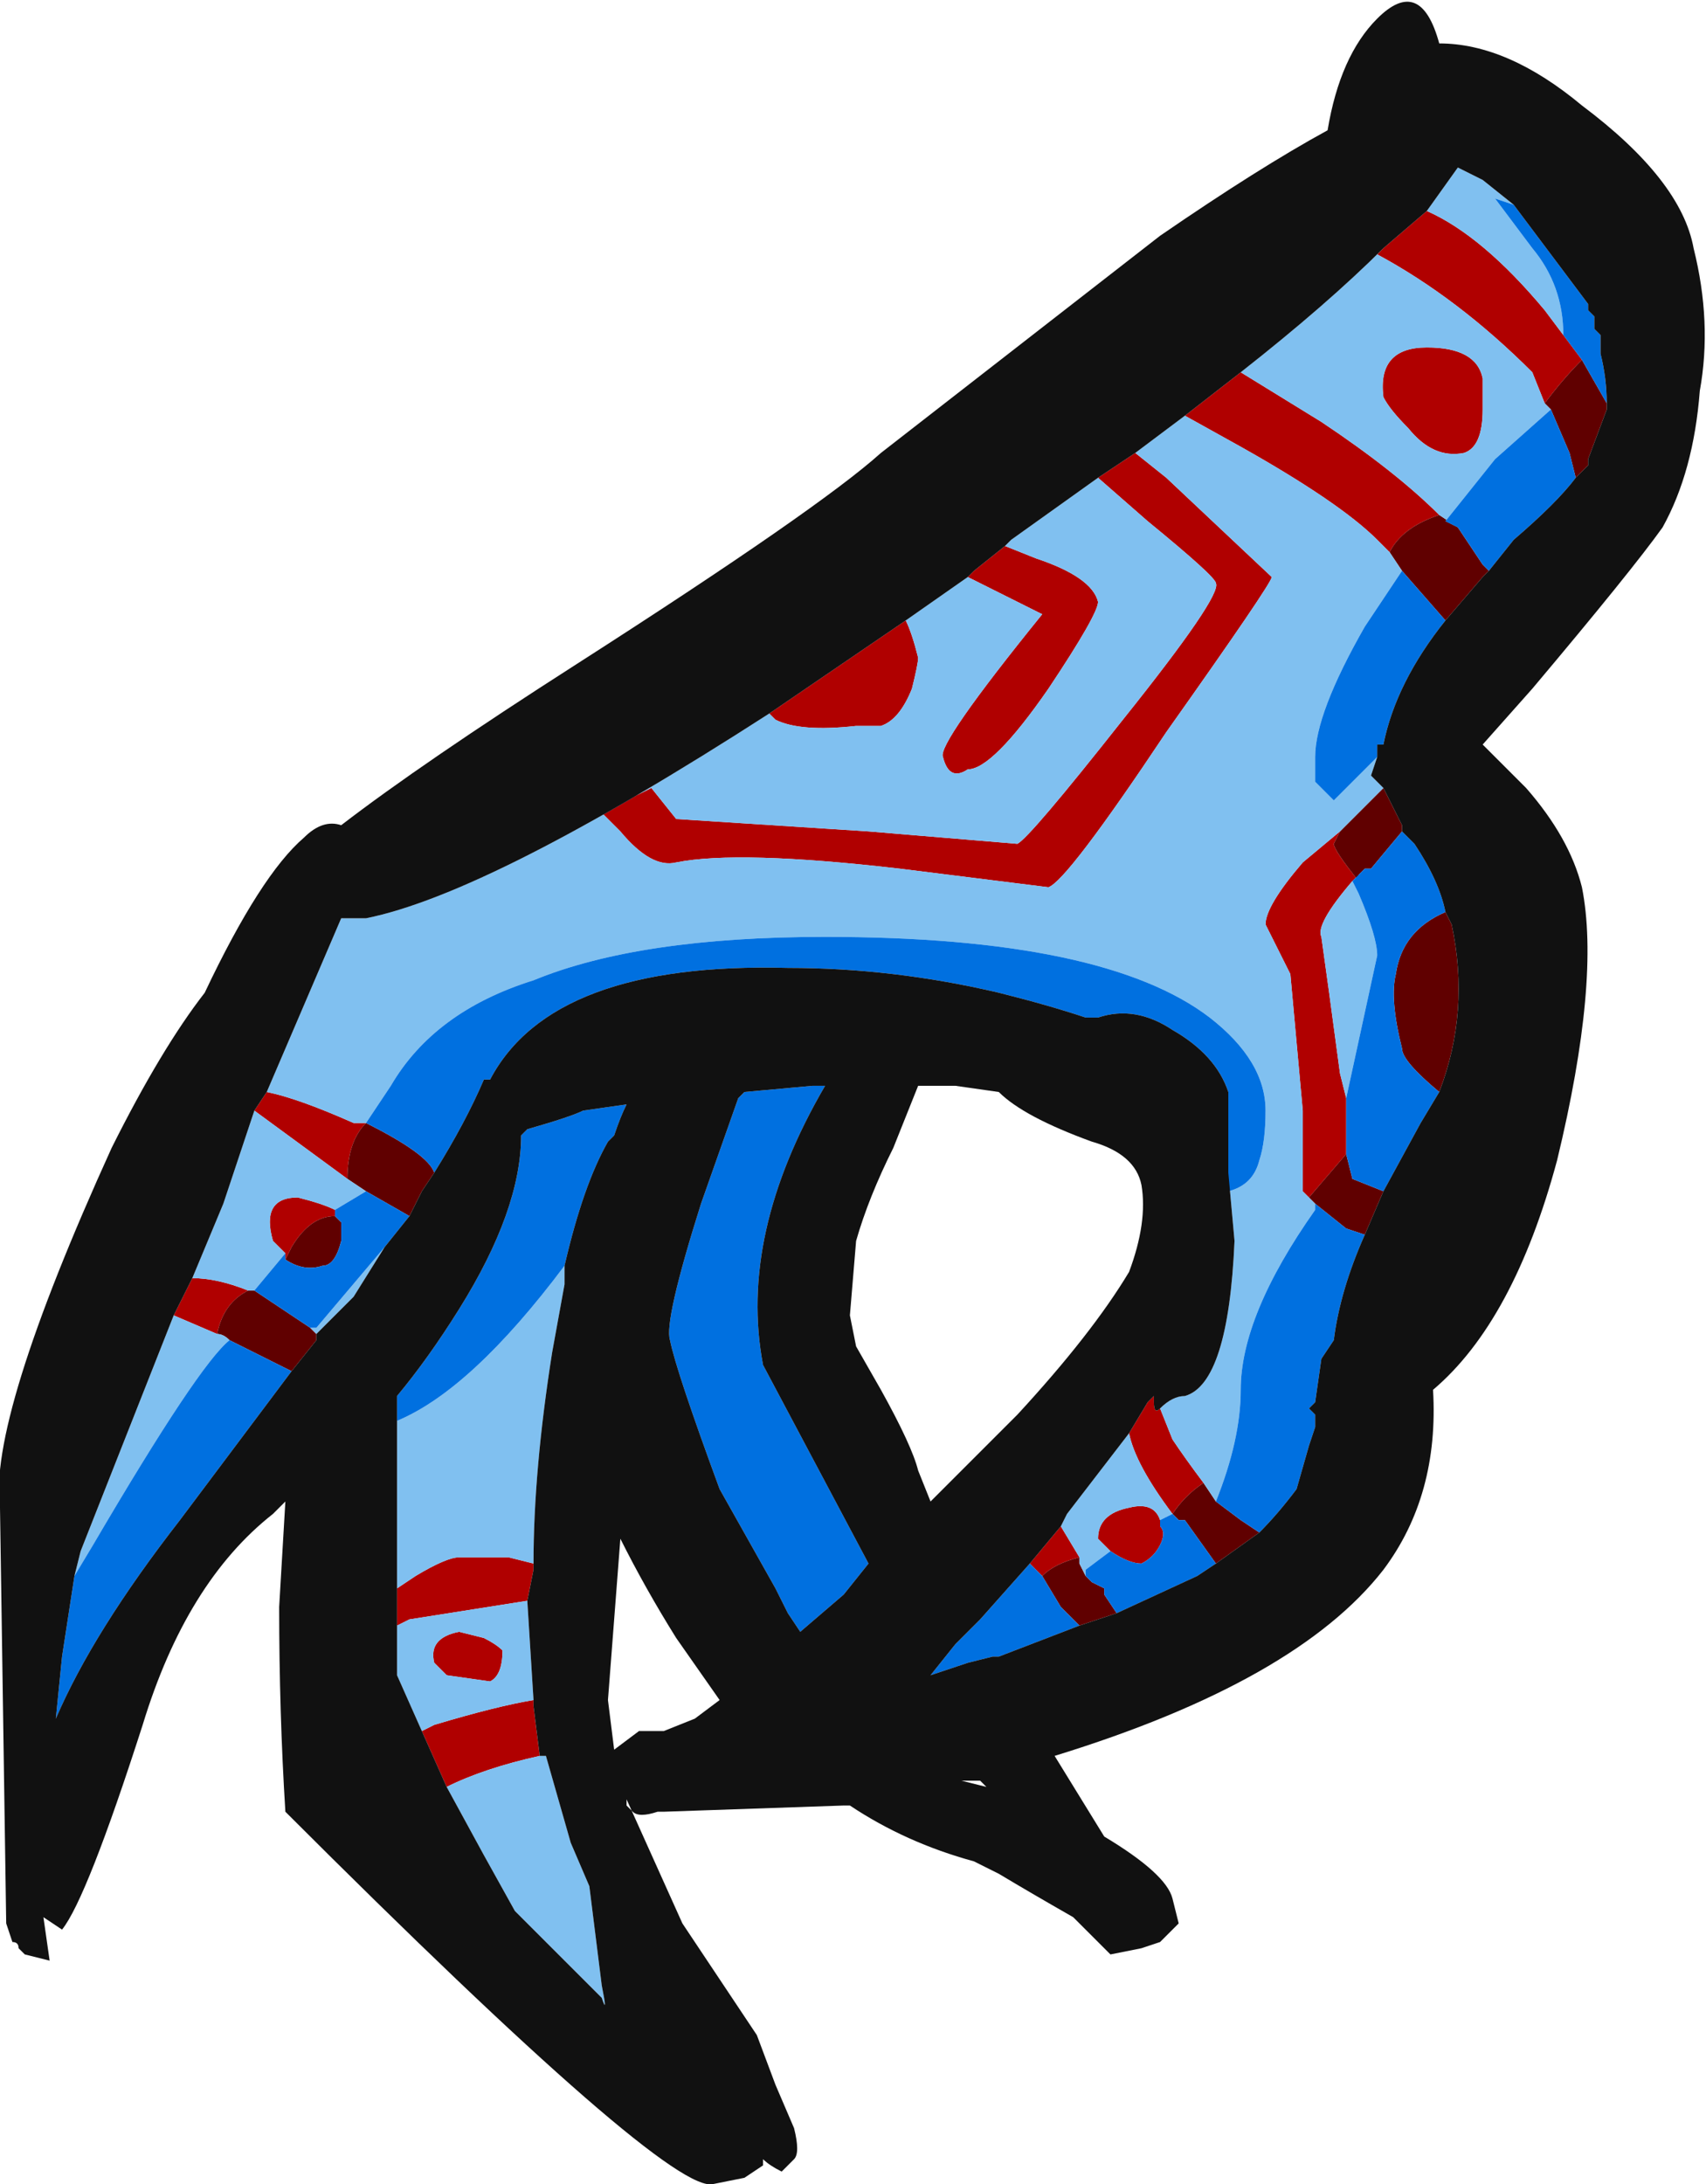 <?xml version="1.0" encoding="UTF-8" standalone="no"?>
<svg xmlns:ffdec="https://www.free-decompiler.com/flash" xmlns:xlink="http://www.w3.org/1999/xlink" ffdec:objectType="shape" height="17.6px" width="13.75px" xmlns="http://www.w3.org/2000/svg">
  <g transform="matrix(1.0, 0.0, 0.0, 1.0, 13.6, 4.45)">
    <path d="M-5.5 -0.05 L-5.25 0.05 Q-4.8 0.2 -4.75 0.4 -4.75 0.5 -5.15 1.1 -5.6 1.75 -5.8 1.75 -5.95 1.85 -6.0 1.65 -6.05 1.55 -5.2 0.5 L-5.8 0.2 -5.75 0.15 -5.5 -0.05 M-6.3 0.55 Q-6.25 0.65 -6.2 0.85 -6.2 0.9 -6.25 1.1 -6.35 1.35 -6.5 1.4 L-6.7 1.4 Q-7.15 1.45 -7.35 1.35 L-7.4 1.3 -6.3 0.55 M-11.45 4.35 Q-11.2 4.4 -10.75 4.6 L-10.65 4.6 Q-10.8 4.75 -10.8 5.05 L-11.55 4.5 -11.45 4.35 M-4.25 6.9 L-4.15 7.15 Q-4.05 7.3 -3.9 7.5 -4.05 7.6 -4.15 7.75 -4.45 7.35 -4.5 7.1 L-4.35 6.85 -4.3 6.8 -4.3 6.85 Q-4.3 6.95 -4.25 6.9 M-3.05 5.2 L-3.1 5.15 -3.1 4.5 -3.2 3.4 -3.4 3.0 Q-3.4 2.85 -3.1 2.5 L-2.8 2.25 -2.85 2.35 Q-2.85 2.4 -2.65 2.65 L-2.65 2.6 -2.7 2.65 Q-3.0 3.0 -2.95 3.1 -2.9 3.45 -2.8 4.2 L-2.75 4.4 -2.75 4.85 -3.05 5.2 M-2.4 0.0 L-2.5 -0.1 Q-2.8 -0.4 -3.6 -0.85 L-4.05 -1.1 -3.6 -1.45 -2.95 -1.05 Q-2.35 -0.65 -2.0 -0.3 -2.3 -0.2 -2.4 0.0 M-4.45 -0.8 L-4.2 -0.6 -3.35 0.2 Q-3.35 0.25 -4.2 1.45 -5.0 2.65 -5.15 2.7 L-6.35 2.55 Q-7.65 2.4 -8.15 2.5 -8.35 2.55 -8.6 2.25 L-8.75 2.1 -8.35 1.9 -8.15 2.15 -6.6 2.25 -5.4 2.35 Q-5.3 2.3 -4.55 1.35 -3.75 0.35 -3.8 0.25 -3.8 0.2 -4.35 -0.25 L-4.75 -0.6 -4.45 -0.8 M-1.0 -1.75 L-0.85 -1.55 Q-1.0 -1.4 -1.15 -1.2 L-1.25 -1.45 Q-1.85 -2.05 -2.5 -2.4 L-2.45 -2.45 -2.1 -2.75 Q-1.65 -2.55 -1.15 -1.95 L-1.0 -1.75 M-2.1 -1.65 Q-1.7 -1.65 -1.65 -1.4 L-1.65 -1.15 Q-1.65 -0.85 -1.8 -0.8 -2.05 -0.75 -2.25 -1.0 -2.4 -1.15 -2.45 -1.25 -2.5 -1.65 -2.1 -1.65 M-9.3 8.15 L-9.3 8.2 -9.35 8.45 -10.3 8.6 -10.4 8.65 -10.4 8.35 -10.25 8.25 Q-10.0 8.1 -9.9 8.1 L-9.5 8.1 -9.3 8.15 M-9.3 9.25 L-9.3 9.3 -9.25 9.7 Q-9.7 9.8 -10.0 9.95 L-10.2 9.5 -10.1 9.45 Q-9.6 9.3 -9.3 9.25 M-12.2 6.15 L-12.05 5.85 Q-11.85 5.85 -11.6 5.95 -11.8 6.05 -11.85 6.3 L-12.2 6.15 M-10.9 5.35 Q-11.1 5.35 -11.25 5.6 L-11.3 5.7 -11.3 5.65 -11.4 5.55 Q-11.5 5.2 -11.2 5.2 -11.0 5.25 -10.9 5.3 L-10.9 5.35 M-5.2 8.25 L-5.3 8.15 -5.05 7.85 -4.9 8.1 Q-5.1 8.15 -5.2 8.25 M-9.9 8.7 L-9.7 8.75 Q-9.6 8.8 -9.55 8.85 -9.55 9.05 -9.65 9.1 L-10.0 9.05 -10.1 8.95 Q-10.15 8.75 -9.9 8.7 M-4.25 7.8 L-4.25 7.85 Q-4.2 7.9 -4.25 8.0 -4.3 8.1 -4.4 8.15 -4.5 8.15 -4.65 8.05 L-4.75 7.95 Q-4.75 7.75 -4.5 7.7 -4.3 7.65 -4.25 7.8" fill="#b00000" fill-rule="evenodd" stroke="none"/>
    <path d="M-3.9 7.5 L-3.8 7.65 -3.6 7.8 -3.45 7.9 -3.8 8.15 -4.05 7.8 -4.1 7.8 -4.15 7.75 Q-4.05 7.6 -3.9 7.5 M-3.0 5.25 L-3.05 5.2 -2.75 4.85 -2.7 5.05 -2.45 5.15 -2.6 5.5 -2.75 5.45 -3.0 5.25 M-2.8 2.25 L-2.45 1.9 -2.3 2.2 -2.3 2.25 -2.55 2.55 -2.6 2.55 -2.65 2.6 -2.65 2.65 Q-2.85 2.4 -2.85 2.35 L-2.8 2.25 M-2.3 0.15 L-2.4 0.0 Q-2.3 -0.2 -2.0 -0.3 L-1.85 -0.2 -1.65 0.1 -1.6 0.15 -1.65 0.2 -1.95 0.55 -2.3 0.15 M-0.85 -1.55 L-0.65 -1.2 -0.65 -1.15 -0.8 -0.75 -0.8 -0.7 -0.9 -0.6 -0.95 -0.8 -1.1 -1.15 -1.15 -1.2 Q-1.0 -1.4 -0.85 -1.55 M-2.0 4.35 Q-2.3 4.1 -2.3 4.0 -2.4 3.6 -2.35 3.4 -2.3 3.05 -1.95 2.9 L-1.9 3.0 Q-1.75 3.7 -2.0 4.35 M-10.8 5.05 Q-10.8 4.75 -10.65 4.6 -10.15 4.85 -10.1 5.0 L-10.2 5.15 -10.3 5.35 -10.65 5.15 -10.8 5.05 M-11.1 6.25 L-11.05 6.3 -11.05 6.35 -11.25 6.6 -11.75 6.35 Q-11.8 6.3 -11.85 6.3 -11.8 6.05 -11.6 5.95 L-11.55 5.95 Q-11.4 6.05 -11.1 6.25 M-10.9 5.35 L-10.85 5.4 -10.85 5.55 Q-10.9 5.75 -11.0 5.75 -11.15 5.8 -11.3 5.7 L-11.25 5.6 Q-11.1 5.35 -10.9 5.35 M-4.9 8.65 L-5.05 8.5 -5.2 8.25 Q-5.1 8.15 -4.9 8.1 L-4.9 8.15 -4.85 8.25 -4.8 8.3 -4.7 8.35 -4.7 8.4 -4.6 8.55 -4.9 8.65" fill="#600000" fill-rule="evenodd" stroke="none"/>
    <path d="M-5.5 -0.05 L-5.45 -0.1 -4.75 -0.6 -4.35 -0.25 Q-3.8 0.2 -3.8 0.25 -3.75 0.35 -4.55 1.35 -5.3 2.3 -5.4 2.35 L-6.6 2.25 -8.15 2.15 -8.35 1.9 -8.75 2.1 -8.6 2.25 Q-8.35 2.55 -8.15 2.5 -7.65 2.4 -6.35 2.55 L-5.15 2.7 Q-5.0 2.65 -4.2 1.45 -3.35 0.25 -3.35 0.2 L-4.2 -0.6 -4.45 -0.8 -4.05 -1.1 -3.6 -0.85 Q-2.8 -0.4 -2.5 -0.1 L-2.4 0.0 -2.3 0.15 -2.6 0.6 Q-3.0 1.3 -3.0 1.65 L-3.0 1.85 -2.85 2.0 -2.5 1.65 -2.55 1.8 -2.45 1.9 -2.8 2.25 -3.1 2.5 Q-3.4 2.85 -3.4 3.0 L-3.2 3.4 -3.1 4.5 -3.1 5.15 -3.05 5.2 -3.0 5.25 -3.0 5.3 Q-3.6 6.15 -3.6 6.75 -3.6 7.15 -3.8 7.65 L-3.9 7.5 Q-4.05 7.3 -4.15 7.15 L-4.25 6.9 Q-4.15 6.8 -4.05 6.8 -3.7 6.7 -3.65 5.55 L-3.7 5.0 -3.7 5.15 Q-3.5 5.1 -3.45 4.9 -3.4 4.75 -3.4 4.5 -3.4 4.1 -3.85 3.75 -4.7 3.1 -6.95 3.1 -8.45 3.1 -9.3 3.45 -10.1 3.7 -10.45 4.3 L-10.65 4.6 -10.75 4.6 Q-11.2 4.4 -11.45 4.35 L-10.85 2.95 -10.65 2.95 Q-9.65 2.75 -7.4 1.3 L-7.35 1.35 Q-7.15 1.45 -6.7 1.4 L-6.5 1.4 Q-6.35 1.35 -6.25 1.1 -6.2 0.9 -6.2 0.85 -6.25 0.65 -6.3 0.55 L-5.8 0.2 -5.2 0.5 Q-6.05 1.55 -6.0 1.65 -5.95 1.85 -5.8 1.75 -5.6 1.75 -5.15 1.1 -4.75 0.5 -4.75 0.4 -4.8 0.2 -5.25 0.05 L-5.5 -0.05 M-2.0 -0.3 Q-2.35 -0.65 -2.95 -1.05 L-3.6 -1.45 Q-2.9 -2.0 -2.45 -2.45 L-2.5 -2.4 Q-1.85 -2.05 -1.25 -1.45 L-1.15 -1.2 -1.1 -1.15 -1.55 -0.75 -1.95 -0.25 -1.85 -0.2 -2.0 -0.3 M-1.4 -2.8 L-1.55 -2.85 -1.25 -2.45 Q-1.0 -2.15 -1.0 -1.75 L-1.15 -1.95 Q-1.65 -2.55 -2.1 -2.75 L-1.85 -3.1 -1.65 -3.0 -1.4 -2.8 M-2.1 -1.65 Q-2.5 -1.65 -2.45 -1.25 -2.4 -1.15 -2.25 -1.0 -2.05 -0.75 -1.8 -0.8 -1.65 -0.85 -1.65 -1.15 L-1.65 -1.4 Q-1.7 -1.65 -2.1 -1.65 M-2.7 2.65 L-2.65 2.75 Q-2.5 3.1 -2.5 3.25 L-2.75 4.4 -2.8 4.2 Q-2.9 3.45 -2.95 3.1 -3.0 3.0 -2.7 2.65 M-4.5 7.1 Q-4.45 7.35 -4.15 7.75 L-4.25 7.8 Q-4.3 7.65 -4.5 7.7 -4.75 7.75 -4.75 7.95 L-4.65 8.05 -4.85 8.2 -4.85 8.25 -4.9 8.15 -4.9 8.1 -5.05 7.85 -5.0 7.75 -4.5 7.1 M-9.05 5.75 L-9.05 5.9 -9.15 6.45 Q-9.3 7.4 -9.3 8.15 L-9.5 8.1 -9.9 8.1 Q-10.0 8.1 -10.25 8.25 L-10.4 8.35 -10.4 7.0 Q-9.8 6.75 -9.05 5.75 M-9.35 8.45 L-9.3 9.25 Q-9.6 9.3 -10.1 9.45 L-10.2 9.5 -10.4 9.05 -10.4 8.65 -10.3 8.6 -9.35 8.45 M-9.25 9.7 L-9.2 9.7 -9.0 10.4 -8.85 10.75 -8.75 11.55 Q-8.7 11.8 -8.75 11.65 L-9.45 10.95 -9.7 10.5 -10.0 9.95 Q-9.7 9.8 -9.25 9.7 M-11.55 4.5 L-10.8 5.05 -10.65 5.15 -10.9 5.3 Q-11.0 5.25 -11.2 5.2 -11.5 5.2 -11.4 5.55 L-11.3 5.65 -11.55 5.95 -11.6 5.95 Q-11.85 5.85 -12.05 5.85 L-11.8 5.25 -11.55 4.5 M-10.5 5.6 L-10.75 6.0 -11.05 6.3 -11.1 6.25 -11.05 6.25 -10.5 5.6 M-13.0 8.25 L-12.95 8.05 -12.2 6.15 -11.85 6.3 Q-11.8 6.3 -11.75 6.35 -12.0 6.55 -12.85 8.0 L-13.0 8.25 M-9.9 8.7 Q-10.15 8.75 -10.1 8.95 L-10.0 9.05 -9.65 9.1 Q-9.55 9.05 -9.55 8.85 -9.6 8.8 -9.7 8.75 L-9.9 8.7" fill="#80c0f0" fill-rule="evenodd" stroke="none"/>
    <path d="M-10.65 4.6 L-10.45 4.3 Q-10.1 3.7 -9.3 3.45 -8.45 3.1 -6.95 3.1 -4.7 3.1 -3.85 3.75 -3.4 4.1 -3.4 4.5 -3.4 4.75 -3.45 4.9 -3.5 5.1 -3.7 5.15 L-3.7 5.0 -3.7 4.35 Q-3.8 4.05 -4.15 3.85 -4.45 3.65 -4.75 3.75 L-4.85 3.75 Q-5.15 3.65 -5.55 3.55 -6.4 3.35 -7.25 3.35 -9.15 3.3 -9.65 4.25 L-9.7 4.25 Q-9.85 4.6 -10.1 5.0 -10.15 4.85 -10.65 4.6 M-3.8 7.65 Q-3.6 7.15 -3.6 6.75 -3.6 6.15 -3.0 5.3 L-3.0 5.25 -2.75 5.45 -2.6 5.5 Q-2.8 5.95 -2.85 6.35 L-2.95 6.5 -3.0 6.85 -3.05 6.9 -3.0 6.95 -3.0 7.05 -3.05 7.2 -3.15 7.55 Q-3.3 7.75 -3.45 7.9 L-3.6 7.8 -3.8 7.65 M-2.5 1.65 L-2.85 2.0 -3.0 1.85 -3.0 1.65 Q-3.0 1.3 -2.6 0.6 L-2.3 0.15 -1.95 0.55 Q-2.35 1.05 -2.45 1.55 L-2.5 1.55 -2.5 1.65 M-1.4 -2.8 L-0.8 -2.0 -0.8 -1.95 -0.75 -1.9 -0.75 -1.8 -0.7 -1.75 -0.7 -1.6 Q-0.65 -1.4 -0.65 -1.2 L-0.85 -1.55 -1.0 -1.75 Q-1.0 -2.15 -1.25 -2.45 L-1.55 -2.85 -1.4 -2.8 M-0.9 -0.6 Q-1.05 -0.4 -1.4 -0.1 L-1.6 0.15 -1.65 0.1 -1.85 -0.2 -1.95 -0.25 -1.55 -0.75 -1.1 -1.15 -0.95 -0.8 -0.9 -0.6 M-2.65 2.6 L-2.6 2.55 -2.55 2.55 -2.3 2.25 -2.2 2.35 Q-2.0 2.65 -1.95 2.9 -2.3 3.05 -2.35 3.4 -2.4 3.6 -2.3 4.0 -2.3 4.1 -2.0 4.35 L-2.15 4.6 -2.45 5.15 -2.7 5.05 -2.75 4.85 -2.75 4.4 -2.5 3.25 Q-2.5 3.1 -2.65 2.75 L-2.7 2.65 -2.65 2.6 M-10.4 7.0 L-10.4 6.8 Q-10.15 6.5 -9.9 6.1 -9.4 5.3 -9.4 4.7 L-9.35 4.65 Q-9.0 4.55 -8.9 4.5 L-8.55 4.45 Q-8.6 4.55 -8.65 4.7 L-8.7 4.75 Q-8.9 5.1 -9.05 5.75 -9.8 6.75 -10.4 7.0 M-10.65 5.15 L-10.3 5.35 -10.5 5.6 -11.05 6.25 -11.1 6.25 Q-11.4 6.05 -11.55 5.95 L-11.3 5.65 -11.3 5.7 Q-11.15 5.8 -11.0 5.75 -10.9 5.75 -10.85 5.55 L-10.85 5.4 -10.9 5.35 -10.9 5.3 -10.65 5.15 M-11.25 6.6 L-12.15 7.8 Q-12.85 8.7 -13.15 9.4 L-13.1 8.9 -13.0 8.25 -12.85 8.0 Q-12.0 6.55 -11.75 6.35 L-11.25 6.6 M-6.95 4.3 Q-7.65 5.5 -7.45 6.55 L-6.6 8.15 -6.8 8.4 -7.15 8.7 -7.25 8.55 -7.35 8.35 -7.8 7.55 Q-8.15 6.6 -8.2 6.35 -8.25 6.2 -7.95 5.25 L-7.65 4.4 -7.6 4.35 -7.05 4.3 -6.95 4.3 M-4.9 8.65 L-5.55 8.9 -5.6 8.9 -5.8 8.95 -6.1 9.05 -5.9 8.8 -5.7 8.6 -5.3 8.15 -5.2 8.25 -5.05 8.5 -4.9 8.65 M-4.15 7.75 L-4.1 7.8 -4.05 7.8 -3.8 8.15 -3.95 8.25 -4.6 8.55 -4.7 8.4 -4.7 8.35 -4.8 8.3 -4.85 8.25 -4.85 8.2 -4.65 8.05 Q-4.5 8.15 -4.4 8.15 -4.3 8.1 -4.25 8.0 -4.2 7.9 -4.25 7.85 L-4.25 7.8 -4.15 7.75" fill="#0070e0" fill-rule="evenodd" stroke="none"/>
    <path d="M0.05 -2.45 Q0.2 -1.85 0.1 -1.3 0.05 -0.65 -0.2 -0.2 -0.45 0.15 -1.25 1.1 L-1.65 1.55 -1.3 1.9 Q-0.95 2.3 -0.85 2.7 -0.7 3.45 -1.05 4.9 -1.4 6.2 -2.05 6.75 -2.0 7.6 -2.45 8.2 -3.15 9.1 -5.1 9.7 L-4.7 10.35 Q-4.2 10.65 -4.15 10.85 L-4.1 11.05 -4.25 11.2 -4.4 11.25 -4.65 11.3 -4.95 11.0 Q-5.3 10.8 -5.55 10.65 L-5.75 10.55 Q-6.3 10.4 -6.75 10.1 L-6.8 10.1 -8.25 10.15 -8.3 10.15 Q-8.45 10.2 -8.5 10.15 L-8.55 10.1 -8.55 10.05 -8.1 11.05 -7.5 11.95 -7.35 12.35 -7.2 12.7 Q-7.15 12.9 -7.2 12.95 L-7.3 13.05 Q-7.4 13.0 -7.45 12.95 L-7.45 13.0 -7.6 13.1 -7.85 13.15 Q-8.2 13.25 -11.3 10.15 -11.35 9.35 -11.35 8.5 L-11.3 7.65 -11.4 7.75 Q-12.1 8.3 -12.45 9.45 -12.9 10.85 -13.1 11.1 L-13.25 11.0 -13.2 11.35 -13.4 11.3 -13.45 11.25 Q-13.45 11.2 -13.5 11.2 L-13.55 11.05 -13.6 7.7 Q-13.7 7.0 -12.7 4.8 -12.3 4.0 -11.95 3.55 -11.5 2.6 -11.15 2.3 -11.0 2.15 -10.85 2.2 -10.2 1.7 -8.95 0.9 -7.0 -0.35 -6.5 -0.8 L-4.25 -2.55 Q-3.45 -3.1 -2.9 -3.4 -2.8 -4.0 -2.5 -4.3 -2.15 -4.65 -2.0 -4.1 -1.45 -4.1 -0.85 -3.6 -0.05 -3.0 0.05 -2.45 M-4.75 -0.6 L-5.45 -0.1 -5.5 -0.05 -5.75 0.15 -5.8 0.2 -6.3 0.55 -7.4 1.3 Q-9.65 2.75 -10.65 2.95 L-10.85 2.95 -11.45 4.35 -11.55 4.5 -11.8 5.25 -12.05 5.85 -12.2 6.15 -12.95 8.05 -13.0 8.25 -13.1 8.9 -13.15 9.4 Q-12.85 8.7 -12.15 7.8 L-11.25 6.6 -11.05 6.35 -11.05 6.3 -10.75 6.0 -10.5 5.6 -10.3 5.35 -10.2 5.15 -10.1 5.0 Q-9.85 4.6 -9.7 4.25 L-9.65 4.25 Q-9.15 3.3 -7.25 3.35 -6.4 3.35 -5.55 3.55 -5.15 3.65 -4.85 3.75 L-4.75 3.75 Q-4.45 3.65 -4.15 3.85 -3.8 4.05 -3.7 4.35 L-3.7 5.0 -3.65 5.55 Q-3.7 6.7 -4.05 6.8 -4.15 6.8 -4.25 6.9 -4.3 6.95 -4.3 6.85 L-4.3 6.8 -4.35 6.85 -4.5 7.1 -5.0 7.75 -5.05 7.85 -5.3 8.15 -5.7 8.6 -5.9 8.8 -6.1 9.05 -5.8 8.95 -5.6 8.9 -5.55 8.9 -4.9 8.65 -4.6 8.55 -3.95 8.25 -3.8 8.15 -3.45 7.9 Q-3.3 7.75 -3.15 7.55 L-3.05 7.2 -3.0 7.05 -3.0 6.95 -3.05 6.9 -3.0 6.85 -2.95 6.5 -2.85 6.35 Q-2.8 5.95 -2.6 5.5 L-2.45 5.15 -2.15 4.6 -2.0 4.35 Q-1.75 3.7 -1.9 3.0 L-1.95 2.9 Q-2.0 2.65 -2.2 2.35 L-2.3 2.25 -2.3 2.2 -2.45 1.9 -2.55 1.8 -2.5 1.65 -2.5 1.55 -2.45 1.55 Q-2.35 1.05 -1.95 0.55 L-1.65 0.2 -1.6 0.15 -1.4 -0.1 Q-1.05 -0.4 -0.9 -0.6 L-0.8 -0.7 -0.8 -0.75 -0.65 -1.15 -0.65 -1.2 Q-0.65 -1.4 -0.7 -1.6 L-0.7 -1.75 -0.75 -1.8 -0.75 -1.9 -0.8 -1.95 -0.8 -2.0 -1.4 -2.8 -1.65 -3.0 -1.85 -3.1 -2.1 -2.75 -2.45 -2.45 Q-2.9 -2.0 -3.6 -1.45 L-4.05 -1.1 -4.45 -0.8 -4.75 -0.6 M-5.55 4.35 L-5.9 4.3 -6.2 4.3 -6.4 4.8 Q-6.6 5.2 -6.7 5.55 L-6.75 6.15 -6.7 6.4 -6.5 6.75 Q-6.25 7.2 -6.2 7.4 L-6.1 7.65 -5.4 6.95 Q-4.8 6.3 -4.5 5.8 -4.35 5.4 -4.4 5.1 -4.45 4.85 -4.8 4.75 -5.35 4.55 -5.55 4.35 M-9.05 5.75 Q-8.9 5.1 -8.7 4.75 L-8.65 4.7 Q-8.6 4.55 -8.55 4.45 L-8.9 4.5 Q-9.0 4.55 -9.35 4.65 L-9.4 4.7 Q-9.4 5.3 -9.9 6.1 -10.15 6.5 -10.4 6.8 L-10.4 7.0 -10.4 8.35 -10.4 8.65 -10.4 9.05 -10.2 9.5 -10.0 9.95 -9.7 10.5 -9.45 10.95 -8.75 11.65 Q-8.7 11.8 -8.75 11.55 L-8.85 10.75 -9.0 10.4 -9.2 9.7 -9.25 9.7 -9.3 9.3 -9.3 9.25 -9.35 8.45 -9.3 8.2 -9.3 8.15 Q-9.3 7.4 -9.15 6.45 L-9.05 5.9 -9.05 5.75 M-6.95 4.3 L-7.05 4.3 -7.6 4.35 -7.65 4.4 -7.95 5.25 Q-8.25 6.2 -8.2 6.35 -8.15 6.6 -7.8 7.55 L-7.35 8.35 -7.25 8.55 -7.15 8.7 -6.8 8.4 -6.6 8.15 -7.45 6.55 Q-7.65 5.5 -6.95 4.3 M-8.15 8.75 Q-8.4 8.35 -8.6 7.95 L-8.7 9.25 -8.65 9.65 -8.45 9.5 -8.25 9.5 -8.0 9.4 -7.8 9.25 -8.15 8.75 M-5.65 9.95 L-5.7 9.9 -5.85 9.9 -5.65 9.95" fill="#111111" fill-rule="evenodd" stroke="none"/>
  </g>
</svg>
